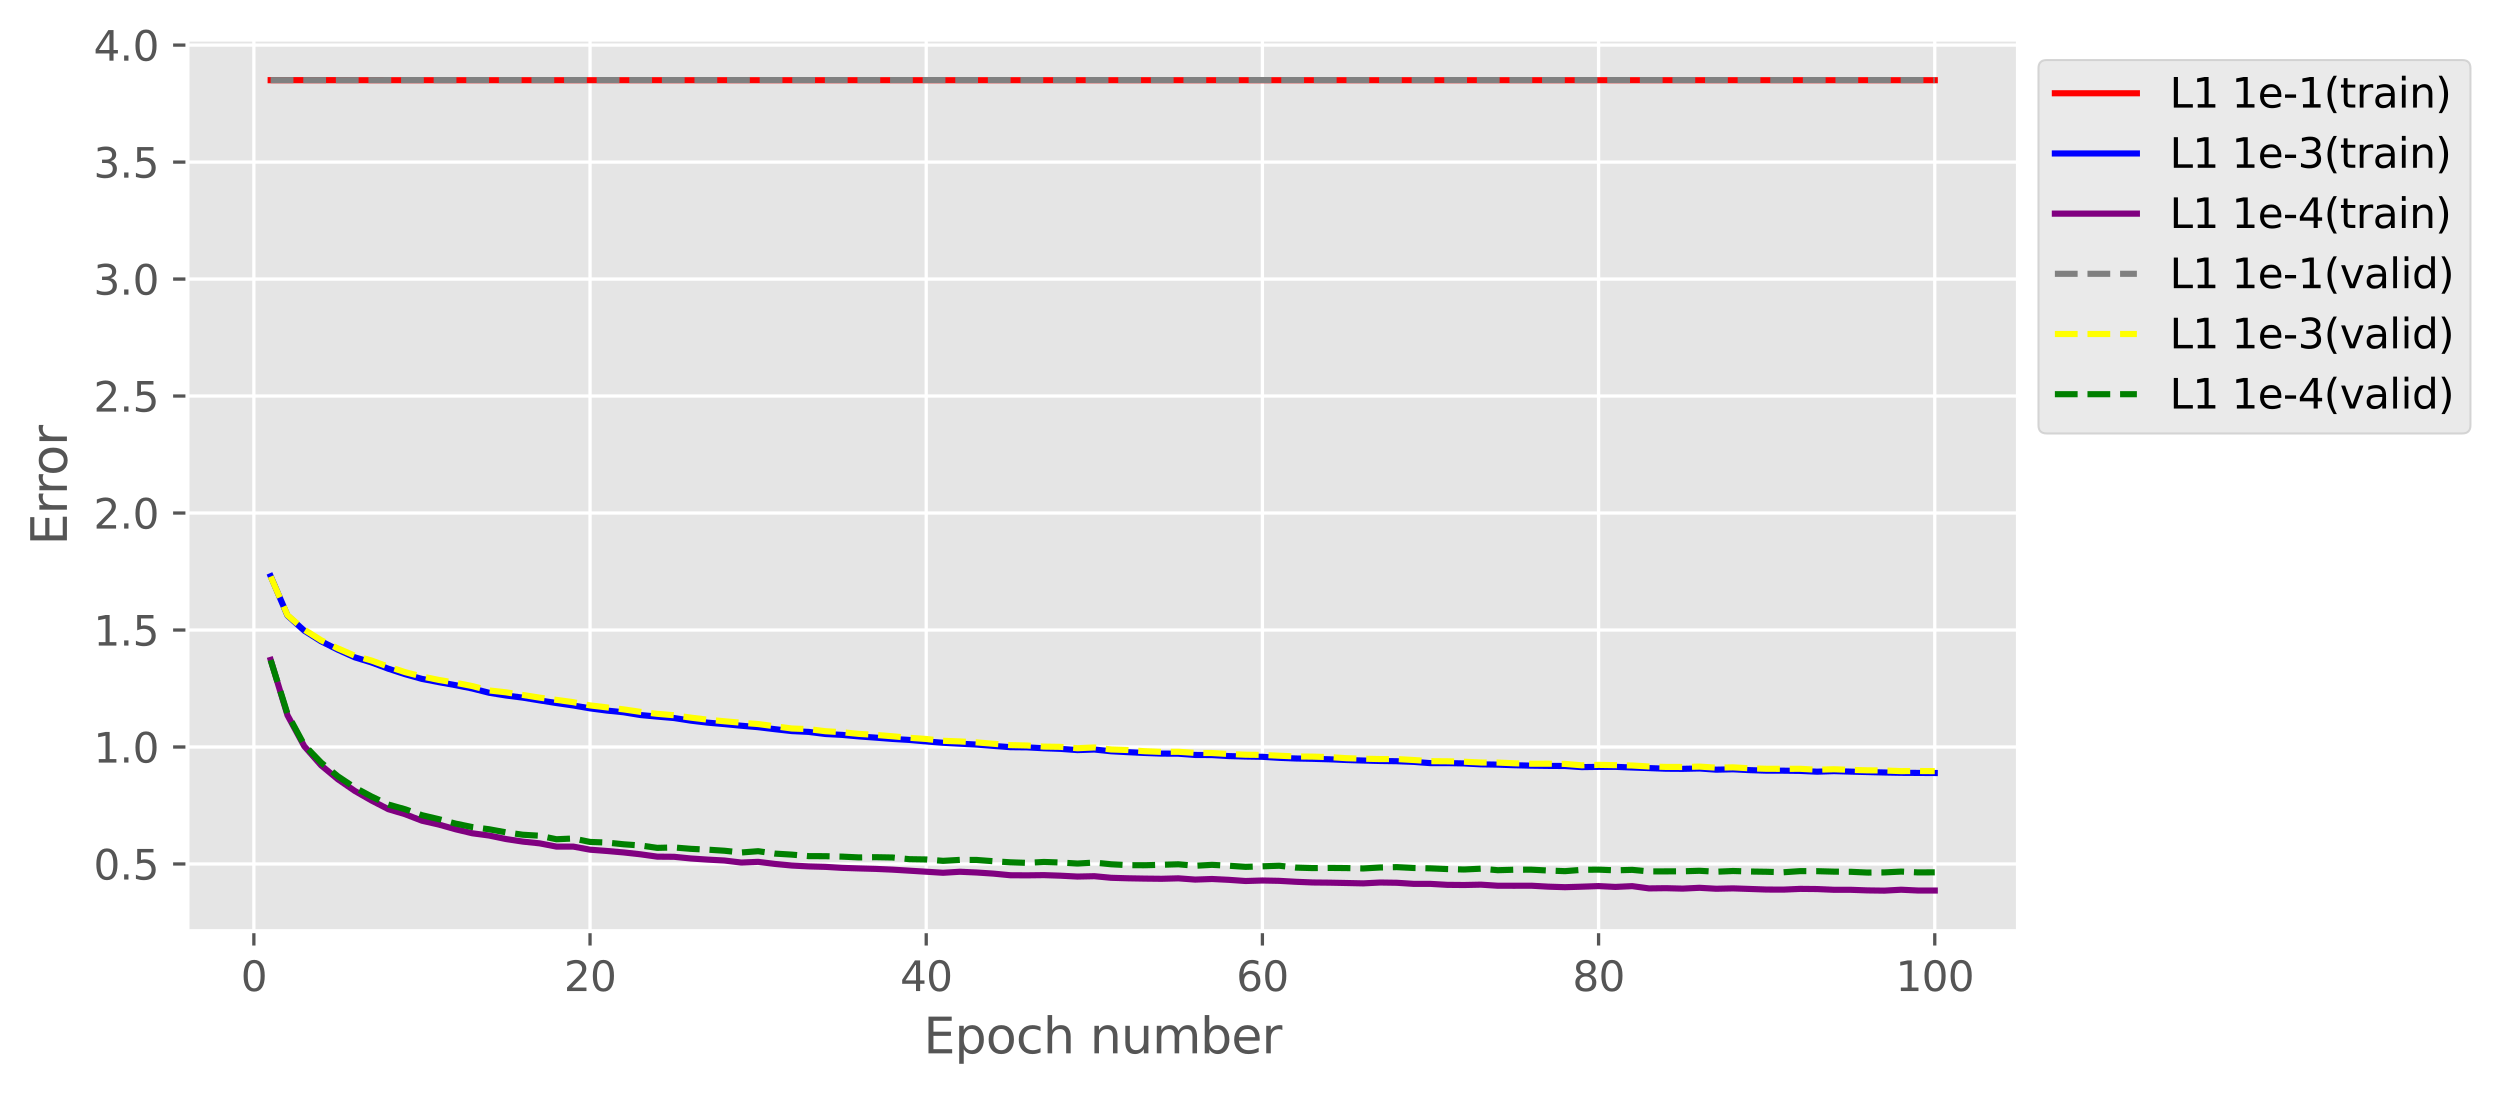 <?xml version="1.0" encoding="utf-8" standalone="no"?>
<!DOCTYPE svg PUBLIC "-//W3C//DTD SVG 1.1//EN"
  "http://www.w3.org/Graphics/SVG/1.1/DTD/svg11.dtd">
<svg height="266.575pt" version="1.1" viewBox="0 0 609.67 266.575" width="609.67pt" xmlns="http://www.w3.org/2000/svg" xmlns:xlink="http://www.w3.org/1999/xlink">
 <defs>
  <style type="text/css">*{stroke-linecap:butt;stroke-linejoin:round;}</style>
 </defs>
 <g id="figure_1">
  <g id="patch_1">
   <path d="M 0 266.575 
L 609.67 266.575 
L 609.67 0 
L 0 0 
z
" style="fill:#ffffff;"/>
  </g>
  <g id="axes_1">
   <g id="patch_2">
    <path d="M 45.717 227.083 
L 492.117 227.083 
L 492.117 9.643 
L 45.717 9.643 
z
" style="fill:#e5e5e5;"/>
   </g>
   <g id="matplotlib.axis_1">
    <g id="xtick_1">
     <g id="line2d_1">
      <path clip-path="url(#p65e68f3917)" d="M 61.909 227.083 
L 61.909 9.643 
" style="fill:none;stroke:#ffffff;stroke-linecap:square;stroke-width:0.8;"/>
     </g>
     <g id="line2d_2">
      <defs>
       <path d="M 0 0 
L 0 3.5 
" id="m1667f13b34" style="stroke:#555555;stroke-width:0.8;"/>
      </defs>
      <g>
       <use style="fill:#555555;stroke:#555555;stroke-width:0.8;" x="61.909" xlink:href="#m1667f13b34" y="227.083"/>
      </g>
     </g>
     <g id="text_1">
      <!-- 0 -->
      <g style="fill:#555555;" transform="translate(58.727 241.682)scale(0.1 -0.1)">
       <defs>
        <path d="M 2034 4250 
Q 1547 4250 1301 3770 
Q 1056 3291 1056 2328 
Q 1056 1369 1301 889 
Q 1547 409 2034 409 
Q 2525 409 2770 889 
Q 3016 1369 3016 2328 
Q 3016 3291 2770 3770 
Q 2525 4250 2034 4250 
z
M 2034 4750 
Q 2819 4750 3233 4129 
Q 3647 3509 3647 2328 
Q 3647 1150 3233 529 
Q 2819 -91 2034 -91 
Q 1250 -91 836 529 
Q 422 1150 422 2328 
Q 422 3509 836 4129 
Q 1250 4750 2034 4750 
z
" id="DejaVuSans-30" transform="scale(0.016)"/>
       </defs>
       <use xlink:href="#DejaVuSans-30"/>
      </g>
     </g>
    </g>
    <g id="xtick_2">
     <g id="line2d_3">
      <path clip-path="url(#p65e68f3917)" d="M 143.892 227.083 
L 143.892 9.643 
" style="fill:none;stroke:#ffffff;stroke-linecap:square;stroke-width:0.8;"/>
     </g>
     <g id="line2d_4">
      <g>
       <use style="fill:#555555;stroke:#555555;stroke-width:0.8;" x="143.892" xlink:href="#m1667f13b34" y="227.083"/>
      </g>
     </g>
     <g id="text_2">
      <!-- 20 -->
      <g style="fill:#555555;" transform="translate(137.53 241.682)scale(0.1 -0.1)">
       <defs>
        <path d="M 1228 531 
L 3431 531 
L 3431 0 
L 469 0 
L 469 531 
Q 828 903 1448 1529 
Q 2069 2156 2228 2338 
Q 2531 2678 2651 2914 
Q 2772 3150 2772 3378 
Q 2772 3750 2511 3984 
Q 2250 4219 1831 4219 
Q 1534 4219 1204 4116 
Q 875 4013 500 3803 
L 500 4441 
Q 881 4594 1212 4672 
Q 1544 4750 1819 4750 
Q 2544 4750 2975 4387 
Q 3406 4025 3406 3419 
Q 3406 3131 3298 2873 
Q 3191 2616 2906 2266 
Q 2828 2175 2409 1742 
Q 1991 1309 1228 531 
z
" id="DejaVuSans-32" transform="scale(0.016)"/>
       </defs>
       <use xlink:href="#DejaVuSans-32"/>
       <use x="63.623" xlink:href="#DejaVuSans-30"/>
      </g>
     </g>
    </g>
    <g id="xtick_3">
     <g id="line2d_5">
      <path clip-path="url(#p65e68f3917)" d="M 225.876 227.083 
L 225.876 9.643 
" style="fill:none;stroke:#ffffff;stroke-linecap:square;stroke-width:0.8;"/>
     </g>
     <g id="line2d_6">
      <g>
       <use style="fill:#555555;stroke:#555555;stroke-width:0.8;" x="225.876" xlink:href="#m1667f13b34" y="227.083"/>
      </g>
     </g>
     <g id="text_3">
      <!-- 40 -->
      <g style="fill:#555555;" transform="translate(219.513 241.682)scale(0.1 -0.1)">
       <defs>
        <path d="M 2419 4116 
L 825 1625 
L 2419 1625 
L 2419 4116 
z
M 2253 4666 
L 3047 4666 
L 3047 1625 
L 3713 1625 
L 3713 1100 
L 3047 1100 
L 3047 0 
L 2419 0 
L 2419 1100 
L 313 1100 
L 313 1709 
L 2253 4666 
z
" id="DejaVuSans-34" transform="scale(0.016)"/>
       </defs>
       <use xlink:href="#DejaVuSans-34"/>
       <use x="63.623" xlink:href="#DejaVuSans-30"/>
      </g>
     </g>
    </g>
    <g id="xtick_4">
     <g id="line2d_7">
      <path clip-path="url(#p65e68f3917)" d="M 307.859 227.083 
L 307.859 9.643 
" style="fill:none;stroke:#ffffff;stroke-linecap:square;stroke-width:0.8;"/>
     </g>
     <g id="line2d_8">
      <g>
       <use style="fill:#555555;stroke:#555555;stroke-width:0.8;" x="307.859" xlink:href="#m1667f13b34" y="227.083"/>
      </g>
     </g>
     <g id="text_4">
      <!-- 60 -->
      <g style="fill:#555555;" transform="translate(301.497 241.682)scale(0.1 -0.1)">
       <defs>
        <path d="M 2113 2584 
Q 1688 2584 1439 2293 
Q 1191 2003 1191 1497 
Q 1191 994 1439 701 
Q 1688 409 2113 409 
Q 2538 409 2786 701 
Q 3034 994 3034 1497 
Q 3034 2003 2786 2293 
Q 2538 2584 2113 2584 
z
M 3366 4563 
L 3366 3988 
Q 3128 4100 2886 4159 
Q 2644 4219 2406 4219 
Q 1781 4219 1451 3797 
Q 1122 3375 1075 2522 
Q 1259 2794 1537 2939 
Q 1816 3084 2150 3084 
Q 2853 3084 3261 2657 
Q 3669 2231 3669 1497 
Q 3669 778 3244 343 
Q 2819 -91 2113 -91 
Q 1303 -91 875 529 
Q 447 1150 447 2328 
Q 447 3434 972 4092 
Q 1497 4750 2381 4750 
Q 2619 4750 2861 4703 
Q 3103 4656 3366 4563 
z
" id="DejaVuSans-36" transform="scale(0.016)"/>
       </defs>
       <use xlink:href="#DejaVuSans-36"/>
       <use x="63.623" xlink:href="#DejaVuSans-30"/>
      </g>
     </g>
    </g>
    <g id="xtick_5">
     <g id="line2d_9">
      <path clip-path="url(#p65e68f3917)" d="M 389.842 227.083 
L 389.842 9.643 
" style="fill:none;stroke:#ffffff;stroke-linecap:square;stroke-width:0.8;"/>
     </g>
     <g id="line2d_10">
      <g>
       <use style="fill:#555555;stroke:#555555;stroke-width:0.8;" x="389.842" xlink:href="#m1667f13b34" y="227.083"/>
      </g>
     </g>
     <g id="text_5">
      <!-- 80 -->
      <g style="fill:#555555;" transform="translate(383.48 241.682)scale(0.1 -0.1)">
       <defs>
        <path d="M 2034 2216 
Q 1584 2216 1326 1975 
Q 1069 1734 1069 1313 
Q 1069 891 1326 650 
Q 1584 409 2034 409 
Q 2484 409 2743 651 
Q 3003 894 3003 1313 
Q 3003 1734 2745 1975 
Q 2488 2216 2034 2216 
z
M 1403 2484 
Q 997 2584 770 2862 
Q 544 3141 544 3541 
Q 544 4100 942 4425 
Q 1341 4750 2034 4750 
Q 2731 4750 3128 4425 
Q 3525 4100 3525 3541 
Q 3525 3141 3298 2862 
Q 3072 2584 2669 2484 
Q 3125 2378 3379 2068 
Q 3634 1759 3634 1313 
Q 3634 634 3220 271 
Q 2806 -91 2034 -91 
Q 1263 -91 848 271 
Q 434 634 434 1313 
Q 434 1759 690 2068 
Q 947 2378 1403 2484 
z
M 1172 3481 
Q 1172 3119 1398 2916 
Q 1625 2713 2034 2713 
Q 2441 2713 2670 2916 
Q 2900 3119 2900 3481 
Q 2900 3844 2670 4047 
Q 2441 4250 2034 4250 
Q 1625 4250 1398 4047 
Q 1172 3844 1172 3481 
z
" id="DejaVuSans-38" transform="scale(0.016)"/>
       </defs>
       <use xlink:href="#DejaVuSans-38"/>
       <use x="63.623" xlink:href="#DejaVuSans-30"/>
      </g>
     </g>
    </g>
    <g id="xtick_6">
     <g id="line2d_11">
      <path clip-path="url(#p65e68f3917)" d="M 471.826 227.083 
L 471.826 9.643 
" style="fill:none;stroke:#ffffff;stroke-linecap:square;stroke-width:0.8;"/>
     </g>
     <g id="line2d_12">
      <g>
       <use style="fill:#555555;stroke:#555555;stroke-width:0.8;" x="471.826" xlink:href="#m1667f13b34" y="227.083"/>
      </g>
     </g>
     <g id="text_6">
      <!-- 100 -->
      <g style="fill:#555555;" transform="translate(462.282 241.682)scale(0.1 -0.1)">
       <defs>
        <path d="M 794 531 
L 1825 531 
L 1825 4091 
L 703 3866 
L 703 4441 
L 1819 4666 
L 2450 4666 
L 2450 531 
L 3481 531 
L 3481 0 
L 794 0 
L 794 531 
z
" id="DejaVuSans-31" transform="scale(0.016)"/>
       </defs>
       <use xlink:href="#DejaVuSans-31"/>
       <use x="63.623" xlink:href="#DejaVuSans-30"/>
       <use x="127.246" xlink:href="#DejaVuSans-30"/>
      </g>
     </g>
    </g>
    <g id="text_7">
     <!-- Epoch number -->
     <g style="fill:#555555;" transform="translate(225.22 256.879)scale(0.12 -0.12)">
      <defs>
       <path d="M 628 4666 
L 3578 4666 
L 3578 4134 
L 1259 4134 
L 1259 2753 
L 3481 2753 
L 3481 2222 
L 1259 2222 
L 1259 531 
L 3634 531 
L 3634 0 
L 628 0 
L 628 4666 
z
" id="DejaVuSans-45" transform="scale(0.016)"/>
       <path d="M 1159 525 
L 1159 -1331 
L 581 -1331 
L 581 3500 
L 1159 3500 
L 1159 2969 
Q 1341 3281 1617 3432 
Q 1894 3584 2278 3584 
Q 2916 3584 3314 3078 
Q 3713 2572 3713 1747 
Q 3713 922 3314 415 
Q 2916 -91 2278 -91 
Q 1894 -91 1617 61 
Q 1341 213 1159 525 
z
M 3116 1747 
Q 3116 2381 2855 2742 
Q 2594 3103 2138 3103 
Q 1681 3103 1420 2742 
Q 1159 2381 1159 1747 
Q 1159 1113 1420 752 
Q 1681 391 2138 391 
Q 2594 391 2855 752 
Q 3116 1113 3116 1747 
z
" id="DejaVuSans-70" transform="scale(0.016)"/>
       <path d="M 1959 3097 
Q 1497 3097 1228 2736 
Q 959 2375 959 1747 
Q 959 1119 1226 758 
Q 1494 397 1959 397 
Q 2419 397 2687 759 
Q 2956 1122 2956 1747 
Q 2956 2369 2687 2733 
Q 2419 3097 1959 3097 
z
M 1959 3584 
Q 2709 3584 3137 3096 
Q 3566 2609 3566 1747 
Q 3566 888 3137 398 
Q 2709 -91 1959 -91 
Q 1206 -91 779 398 
Q 353 888 353 1747 
Q 353 2609 779 3096 
Q 1206 3584 1959 3584 
z
" id="DejaVuSans-6f" transform="scale(0.016)"/>
       <path d="M 3122 3366 
L 3122 2828 
Q 2878 2963 2633 3030 
Q 2388 3097 2138 3097 
Q 1578 3097 1268 2742 
Q 959 2388 959 1747 
Q 959 1106 1268 751 
Q 1578 397 2138 397 
Q 2388 397 2633 464 
Q 2878 531 3122 666 
L 3122 134 
Q 2881 22 2623 -34 
Q 2366 -91 2075 -91 
Q 1284 -91 818 406 
Q 353 903 353 1747 
Q 353 2603 823 3093 
Q 1294 3584 2113 3584 
Q 2378 3584 2631 3529 
Q 2884 3475 3122 3366 
z
" id="DejaVuSans-63" transform="scale(0.016)"/>
       <path d="M 3513 2113 
L 3513 0 
L 2938 0 
L 2938 2094 
Q 2938 2591 2744 2837 
Q 2550 3084 2163 3084 
Q 1697 3084 1428 2787 
Q 1159 2491 1159 1978 
L 1159 0 
L 581 0 
L 581 4863 
L 1159 4863 
L 1159 2956 
Q 1366 3272 1645 3428 
Q 1925 3584 2291 3584 
Q 2894 3584 3203 3211 
Q 3513 2838 3513 2113 
z
" id="DejaVuSans-68" transform="scale(0.016)"/>
       <path id="DejaVuSans-20" transform="scale(0.016)"/>
       <path d="M 3513 2113 
L 3513 0 
L 2938 0 
L 2938 2094 
Q 2938 2591 2744 2837 
Q 2550 3084 2163 3084 
Q 1697 3084 1428 2787 
Q 1159 2491 1159 1978 
L 1159 0 
L 581 0 
L 581 3500 
L 1159 3500 
L 1159 2956 
Q 1366 3272 1645 3428 
Q 1925 3584 2291 3584 
Q 2894 3584 3203 3211 
Q 3513 2838 3513 2113 
z
" id="DejaVuSans-6e" transform="scale(0.016)"/>
       <path d="M 544 1381 
L 544 3500 
L 1119 3500 
L 1119 1403 
Q 1119 906 1312 657 
Q 1506 409 1894 409 
Q 2359 409 2629 706 
Q 2900 1003 2900 1516 
L 2900 3500 
L 3475 3500 
L 3475 0 
L 2900 0 
L 2900 538 
Q 2691 219 2414 64 
Q 2138 -91 1772 -91 
Q 1169 -91 856 284 
Q 544 659 544 1381 
z
M 1991 3584 
L 1991 3584 
z
" id="DejaVuSans-75" transform="scale(0.016)"/>
       <path d="M 3328 2828 
Q 3544 3216 3844 3400 
Q 4144 3584 4550 3584 
Q 5097 3584 5394 3201 
Q 5691 2819 5691 2113 
L 5691 0 
L 5113 0 
L 5113 2094 
Q 5113 2597 4934 2840 
Q 4756 3084 4391 3084 
Q 3944 3084 3684 2787 
Q 3425 2491 3425 1978 
L 3425 0 
L 2847 0 
L 2847 2094 
Q 2847 2600 2669 2842 
Q 2491 3084 2119 3084 
Q 1678 3084 1418 2786 
Q 1159 2488 1159 1978 
L 1159 0 
L 581 0 
L 581 3500 
L 1159 3500 
L 1159 2956 
Q 1356 3278 1631 3431 
Q 1906 3584 2284 3584 
Q 2666 3584 2933 3390 
Q 3200 3197 3328 2828 
z
" id="DejaVuSans-6d" transform="scale(0.016)"/>
       <path d="M 3116 1747 
Q 3116 2381 2855 2742 
Q 2594 3103 2138 3103 
Q 1681 3103 1420 2742 
Q 1159 2381 1159 1747 
Q 1159 1113 1420 752 
Q 1681 391 2138 391 
Q 2594 391 2855 752 
Q 3116 1113 3116 1747 
z
M 1159 2969 
Q 1341 3281 1617 3432 
Q 1894 3584 2278 3584 
Q 2916 3584 3314 3078 
Q 3713 2572 3713 1747 
Q 3713 922 3314 415 
Q 2916 -91 2278 -91 
Q 1894 -91 1617 61 
Q 1341 213 1159 525 
L 1159 0 
L 581 0 
L 581 4863 
L 1159 4863 
L 1159 2969 
z
" id="DejaVuSans-62" transform="scale(0.016)"/>
       <path d="M 3597 1894 
L 3597 1613 
L 953 1613 
Q 991 1019 1311 708 
Q 1631 397 2203 397 
Q 2534 397 2845 478 
Q 3156 559 3463 722 
L 3463 178 
Q 3153 47 2828 -22 
Q 2503 -91 2169 -91 
Q 1331 -91 842 396 
Q 353 884 353 1716 
Q 353 2575 817 3079 
Q 1281 3584 2069 3584 
Q 2775 3584 3186 3129 
Q 3597 2675 3597 1894 
z
M 3022 2063 
Q 3016 2534 2758 2815 
Q 2500 3097 2075 3097 
Q 1594 3097 1305 2825 
Q 1016 2553 972 2059 
L 3022 2063 
z
" id="DejaVuSans-65" transform="scale(0.016)"/>
       <path d="M 2631 2963 
Q 2534 3019 2420 3045 
Q 2306 3072 2169 3072 
Q 1681 3072 1420 2755 
Q 1159 2438 1159 1844 
L 1159 0 
L 581 0 
L 581 3500 
L 1159 3500 
L 1159 2956 
Q 1341 3275 1631 3429 
Q 1922 3584 2338 3584 
Q 2397 3584 2469 3576 
Q 2541 3569 2628 3553 
L 2631 2963 
z
" id="DejaVuSans-72" transform="scale(0.016)"/>
      </defs>
      <use xlink:href="#DejaVuSans-45"/>
      <use x="63.184" xlink:href="#DejaVuSans-70"/>
      <use x="126.66" xlink:href="#DejaVuSans-6f"/>
      <use x="187.842" xlink:href="#DejaVuSans-63"/>
      <use x="242.822" xlink:href="#DejaVuSans-68"/>
      <use x="306.201" xlink:href="#DejaVuSans-20"/>
      <use x="337.988" xlink:href="#DejaVuSans-6e"/>
      <use x="401.367" xlink:href="#DejaVuSans-75"/>
      <use x="464.746" xlink:href="#DejaVuSans-6d"/>
      <use x="562.158" xlink:href="#DejaVuSans-62"/>
      <use x="625.635" xlink:href="#DejaVuSans-65"/>
      <use x="687.158" xlink:href="#DejaVuSans-72"/>
     </g>
    </g>
   </g>
   <g id="matplotlib.axis_2">
    <g id="ytick_1">
     <g id="line2d_13">
      <path clip-path="url(#p65e68f3917)" d="M 45.717 210.696 
L 492.117 210.696 
" style="fill:none;stroke:#ffffff;stroke-linecap:square;stroke-width:0.8;"/>
     </g>
     <g id="line2d_14">
      <defs>
       <path d="M 0 0 
L -3.5 0 
" id="mea8abe7a1d" style="stroke:#555555;stroke-width:0.8;"/>
      </defs>
      <g>
       <use style="fill:#555555;stroke:#555555;stroke-width:0.8;" x="45.717" xlink:href="#mea8abe7a1d" y="210.696"/>
      </g>
     </g>
     <g id="text_8">
      <!-- 0.5 -->
      <g style="fill:#555555;" transform="translate(22.814 214.495)scale(0.1 -0.1)">
       <defs>
        <path d="M 684 794 
L 1344 794 
L 1344 0 
L 684 0 
L 684 794 
z
" id="DejaVuSans-2e" transform="scale(0.016)"/>
        <path d="M 691 4666 
L 3169 4666 
L 3169 4134 
L 1269 4134 
L 1269 2991 
Q 1406 3038 1543 3061 
Q 1681 3084 1819 3084 
Q 2600 3084 3056 2656 
Q 3513 2228 3513 1497 
Q 3513 744 3044 326 
Q 2575 -91 1722 -91 
Q 1428 -91 1123 -41 
Q 819 9 494 109 
L 494 744 
Q 775 591 1075 516 
Q 1375 441 1709 441 
Q 2250 441 2565 725 
Q 2881 1009 2881 1497 
Q 2881 1984 2565 2268 
Q 2250 2553 1709 2553 
Q 1456 2553 1204 2497 
Q 953 2441 691 2322 
L 691 4666 
z
" id="DejaVuSans-35" transform="scale(0.016)"/>
       </defs>
       <use xlink:href="#DejaVuSans-30"/>
       <use x="63.623" xlink:href="#DejaVuSans-2e"/>
       <use x="95.41" xlink:href="#DejaVuSans-35"/>
      </g>
     </g>
    </g>
    <g id="ytick_2">
     <g id="line2d_15">
      <path clip-path="url(#p65e68f3917)" d="M 45.717 182.168 
L 492.117 182.168 
" style="fill:none;stroke:#ffffff;stroke-linecap:square;stroke-width:0.8;"/>
     </g>
     <g id="line2d_16">
      <g>
       <use style="fill:#555555;stroke:#555555;stroke-width:0.8;" x="45.717" xlink:href="#mea8abe7a1d" y="182.168"/>
      </g>
     </g>
     <g id="text_9">
      <!-- 1.0 -->
      <g style="fill:#555555;" transform="translate(22.814 185.967)scale(0.1 -0.1)">
       <use xlink:href="#DejaVuSans-31"/>
       <use x="63.623" xlink:href="#DejaVuSans-2e"/>
       <use x="95.41" xlink:href="#DejaVuSans-30"/>
      </g>
     </g>
    </g>
    <g id="ytick_3">
     <g id="line2d_17">
      <path clip-path="url(#p65e68f3917)" d="M 45.717 153.639 
L 492.117 153.639 
" style="fill:none;stroke:#ffffff;stroke-linecap:square;stroke-width:0.8;"/>
     </g>
     <g id="line2d_18">
      <g>
       <use style="fill:#555555;stroke:#555555;stroke-width:0.8;" x="45.717" xlink:href="#mea8abe7a1d" y="153.639"/>
      </g>
     </g>
     <g id="text_10">
      <!-- 1.5 -->
      <g style="fill:#555555;" transform="translate(22.814 157.439)scale(0.1 -0.1)">
       <use xlink:href="#DejaVuSans-31"/>
       <use x="63.623" xlink:href="#DejaVuSans-2e"/>
       <use x="95.41" xlink:href="#DejaVuSans-35"/>
      </g>
     </g>
    </g>
    <g id="ytick_4">
     <g id="line2d_19">
      <path clip-path="url(#p65e68f3917)" d="M 45.717 125.111 
L 492.117 125.111 
" style="fill:none;stroke:#ffffff;stroke-linecap:square;stroke-width:0.8;"/>
     </g>
     <g id="line2d_20">
      <g>
       <use style="fill:#555555;stroke:#555555;stroke-width:0.8;" x="45.717" xlink:href="#mea8abe7a1d" y="125.111"/>
      </g>
     </g>
     <g id="text_11">
      <!-- 2.0 -->
      <g style="fill:#555555;" transform="translate(22.814 128.911)scale(0.1 -0.1)">
       <use xlink:href="#DejaVuSans-32"/>
       <use x="63.623" xlink:href="#DejaVuSans-2e"/>
       <use x="95.41" xlink:href="#DejaVuSans-30"/>
      </g>
     </g>
    </g>
    <g id="ytick_5">
     <g id="line2d_21">
      <path clip-path="url(#p65e68f3917)" d="M 45.717 96.583 
L 492.117 96.583 
" style="fill:none;stroke:#ffffff;stroke-linecap:square;stroke-width:0.8;"/>
     </g>
     <g id="line2d_22">
      <g>
       <use style="fill:#555555;stroke:#555555;stroke-width:0.8;" x="45.717" xlink:href="#mea8abe7a1d" y="96.583"/>
      </g>
     </g>
     <g id="text_12">
      <!-- 2.5 -->
      <g style="fill:#555555;" transform="translate(22.814 100.383)scale(0.1 -0.1)">
       <use xlink:href="#DejaVuSans-32"/>
       <use x="63.623" xlink:href="#DejaVuSans-2e"/>
       <use x="95.41" xlink:href="#DejaVuSans-35"/>
      </g>
     </g>
    </g>
    <g id="ytick_6">
     <g id="line2d_23">
      <path clip-path="url(#p65e68f3917)" d="M 45.717 68.055 
L 492.117 68.055 
" style="fill:none;stroke:#ffffff;stroke-linecap:square;stroke-width:0.8;"/>
     </g>
     <g id="line2d_24">
      <g>
       <use style="fill:#555555;stroke:#555555;stroke-width:0.8;" x="45.717" xlink:href="#mea8abe7a1d" y="68.055"/>
      </g>
     </g>
     <g id="text_13">
      <!-- 3.0 -->
      <g style="fill:#555555;" transform="translate(22.814 71.855)scale(0.1 -0.1)">
       <defs>
        <path d="M 2597 2516 
Q 3050 2419 3304 2112 
Q 3559 1806 3559 1356 
Q 3559 666 3084 287 
Q 2609 -91 1734 -91 
Q 1441 -91 1130 -33 
Q 819 25 488 141 
L 488 750 
Q 750 597 1062 519 
Q 1375 441 1716 441 
Q 2309 441 2620 675 
Q 2931 909 2931 1356 
Q 2931 1769 2642 2001 
Q 2353 2234 1838 2234 
L 1294 2234 
L 1294 2753 
L 1863 2753 
Q 2328 2753 2575 2939 
Q 2822 3125 2822 3475 
Q 2822 3834 2567 4026 
Q 2313 4219 1838 4219 
Q 1578 4219 1281 4162 
Q 984 4106 628 3988 
L 628 4550 
Q 988 4650 1302 4700 
Q 1616 4750 1894 4750 
Q 2613 4750 3031 4423 
Q 3450 4097 3450 3541 
Q 3450 3153 3228 2886 
Q 3006 2619 2597 2516 
z
" id="DejaVuSans-33" transform="scale(0.016)"/>
       </defs>
       <use xlink:href="#DejaVuSans-33"/>
       <use x="63.623" xlink:href="#DejaVuSans-2e"/>
       <use x="95.41" xlink:href="#DejaVuSans-30"/>
      </g>
     </g>
    </g>
    <g id="ytick_7">
     <g id="line2d_25">
      <path clip-path="url(#p65e68f3917)" d="M 45.717 39.527 
L 492.117 39.527 
" style="fill:none;stroke:#ffffff;stroke-linecap:square;stroke-width:0.8;"/>
     </g>
     <g id="line2d_26">
      <g>
       <use style="fill:#555555;stroke:#555555;stroke-width:0.8;" x="45.717" xlink:href="#mea8abe7a1d" y="39.527"/>
      </g>
     </g>
     <g id="text_14">
      <!-- 3.5 -->
      <g style="fill:#555555;" transform="translate(22.814 43.326)scale(0.1 -0.1)">
       <use xlink:href="#DejaVuSans-33"/>
       <use x="63.623" xlink:href="#DejaVuSans-2e"/>
       <use x="95.41" xlink:href="#DejaVuSans-35"/>
      </g>
     </g>
    </g>
    <g id="ytick_8">
     <g id="line2d_27">
      <path clip-path="url(#p65e68f3917)" d="M 45.717 10.999 
L 492.117 10.999 
" style="fill:none;stroke:#ffffff;stroke-linecap:square;stroke-width:0.8;"/>
     </g>
     <g id="line2d_28">
      <g>
       <use style="fill:#555555;stroke:#555555;stroke-width:0.8;" x="45.717" xlink:href="#mea8abe7a1d" y="10.999"/>
      </g>
     </g>
     <g id="text_15">
      <!-- 4.0 -->
      <g style="fill:#555555;" transform="translate(22.814 14.798)scale(0.1 -0.1)">
       <use xlink:href="#DejaVuSans-34"/>
       <use x="63.623" xlink:href="#DejaVuSans-2e"/>
       <use x="95.41" xlink:href="#DejaVuSans-30"/>
      </g>
     </g>
    </g>
    <g id="text_16">
     <!-- Error -->
     <g style="fill:#555555;" transform="translate(16.318 132.985)rotate(-90)scale(0.12 -0.12)">
      <use xlink:href="#DejaVuSans-45"/>
      <use x="63.184" xlink:href="#DejaVuSans-72"/>
      <use x="102.547" xlink:href="#DejaVuSans-72"/>
      <use x="141.41" xlink:href="#DejaVuSans-6f"/>
      <use x="202.592" xlink:href="#DejaVuSans-72"/>
     </g>
    </g>
   </g>
   <g id="line2d_29">
    <path clip-path="url(#p65e68f3917)" d="M 66.008 19.549 
L 70.107 19.55 
L 74.206 19.551 
L 78.305 19.551 
L 82.404 19.551 
L 86.504 19.552 
L 90.603 19.552 
L 94.702 19.552 
L 98.801 19.552 
L 102.9 19.552 
L 107 19.552 
L 111.099 19.552 
L 115.198 19.552 
L 119.297 19.552 
L 123.396 19.552 
L 127.495 19.552 
L 131.595 19.552 
L 135.694 19.552 
L 139.793 19.552 
L 143.892 19.552 
L 147.991 19.552 
L 152.09 19.552 
L 156.19 19.552 
L 160.289 19.552 
L 164.388 19.552 
L 168.487 19.552 
L 172.586 19.552 
L 176.685 19.552 
L 180.785 19.552 
L 184.884 19.552 
L 188.983 19.552 
L 193.082 19.552 
L 197.181 19.552 
L 201.281 19.552 
L 205.38 19.552 
L 209.479 19.552 
L 213.578 19.552 
L 217.677 19.552 
L 221.776 19.552 
L 225.876 19.552 
L 229.975 19.552 
L 234.074 19.552 
L 238.173 19.552 
L 242.272 19.552 
L 246.371 19.552 
L 250.471 19.552 
L 254.57 19.552 
L 258.669 19.552 
L 262.768 19.552 
L 266.867 19.552 
L 270.966 19.552 
L 275.066 19.552 
L 279.165 19.552 
L 283.264 19.552 
L 287.363 19.552 
L 291.462 19.552 
L 295.562 19.552 
L 299.661 19.552 
L 303.76 19.552 
L 307.859 19.552 
L 311.958 19.552 
L 316.057 19.552 
L 320.157 19.552 
L 324.256 19.552 
L 328.355 19.552 
L 332.454 19.552 
L 336.553 19.552 
L 340.652 19.552 
L 344.752 19.552 
L 348.851 19.552 
L 352.95 19.552 
L 357.049 19.552 
L 361.148 19.552 
L 365.247 19.552 
L 369.347 19.552 
L 373.446 19.552 
L 377.545 19.552 
L 381.644 19.552 
L 385.743 19.552 
L 389.842 19.552 
L 393.942 19.552 
L 398.041 19.552 
L 402.14 19.552 
L 406.239 19.552 
L 410.338 19.552 
L 414.438 19.552 
L 418.537 19.552 
L 422.636 19.552 
L 426.735 19.552 
L 430.834 19.552 
L 434.933 19.552 
L 439.033 19.552 
L 443.132 19.552 
L 447.231 19.552 
L 451.33 19.552 
L 455.429 19.552 
L 459.528 19.552 
L 463.628 19.552 
L 467.727 19.552 
L 471.826 19.552 
" style="fill:none;stroke:#ff0000;stroke-linecap:square;stroke-width:1.5;"/>
   </g>
   <g id="line2d_30">
    <path clip-path="url(#p65e68f3917)" d="M 66.008 140.52 
L 70.107 150.114 
L 74.206 153.806 
L 78.305 156.389 
L 82.404 158.448 
L 86.504 160.297 
L 90.603 161.554 
L 94.702 163.085 
L 98.801 164.417 
L 102.9 165.565 
L 107 166.352 
L 111.099 167.093 
L 115.198 167.912 
L 119.297 168.948 
L 123.396 169.608 
L 127.495 170.132 
L 131.595 170.802 
L 135.694 171.451 
L 139.793 172.041 
L 143.892 172.746 
L 147.991 173.287 
L 152.09 173.699 
L 156.19 174.376 
L 160.289 174.758 
L 164.388 175.108 
L 168.487 175.745 
L 172.586 176.232 
L 176.685 176.583 
L 180.785 176.983 
L 184.884 177.337 
L 188.983 177.827 
L 193.082 178.287 
L 197.181 178.486 
L 201.281 178.996 
L 205.38 179.218 
L 209.479 179.59 
L 213.578 179.887 
L 217.677 180.204 
L 221.776 180.446 
L 225.876 180.814 
L 229.975 181.138 
L 234.074 181.361 
L 238.173 181.579 
L 242.272 181.901 
L 246.371 182.213 
L 250.471 182.258 
L 254.57 182.479 
L 258.669 182.625 
L 262.768 182.928 
L 266.867 182.784 
L 270.966 183.212 
L 275.066 183.43 
L 279.165 183.625 
L 283.264 183.78 
L 287.363 183.798 
L 291.462 184.112 
L 295.562 184.135 
L 299.661 184.386 
L 303.76 184.495 
L 307.859 184.564 
L 311.958 184.811 
L 316.057 184.972 
L 320.157 185.054 
L 324.256 185.17 
L 328.355 185.343 
L 332.454 185.471 
L 336.553 185.578 
L 340.652 185.638 
L 344.752 185.797 
L 348.851 186.107 
L 352.95 186.095 
L 357.049 186.177 
L 361.148 186.397 
L 365.247 186.47 
L 369.347 186.615 
L 373.446 186.72 
L 377.545 186.777 
L 381.644 186.804 
L 385.743 187.075 
L 389.842 187.019 
L 393.942 187.01 
L 398.041 187.171 
L 402.14 187.312 
L 406.239 187.469 
L 410.338 187.498 
L 414.438 187.407 
L 418.537 187.699 
L 422.636 187.608 
L 426.735 187.815 
L 430.834 187.941 
L 434.933 187.947 
L 439.033 187.998 
L 443.132 188.193 
L 447.231 188.05 
L 451.33 188.176 
L 455.429 188.281 
L 459.528 188.385 
L 463.628 188.465 
L 467.727 188.49 
L 471.826 188.516 
" style="fill:none;stroke:#0000ff;stroke-linecap:square;stroke-width:1.5;"/>
   </g>
   <g id="line2d_31">
    <path clip-path="url(#p65e68f3917)" d="M 66.008 160.927 
L 70.107 174.426 
L 74.206 181.987 
L 78.305 186.641 
L 82.404 190.046 
L 86.504 192.872 
L 90.603 195.221 
L 94.702 197.336 
L 98.801 198.565 
L 102.9 200.146 
L 107 201.081 
L 111.099 202.235 
L 115.198 203.213 
L 119.297 203.762 
L 123.396 204.619 
L 127.495 205.238 
L 131.595 205.666 
L 135.694 206.456 
L 139.793 206.456 
L 143.892 207.213 
L 147.991 207.526 
L 152.09 207.883 
L 156.19 208.335 
L 160.289 208.909 
L 164.388 208.945 
L 168.487 209.359 
L 172.586 209.631 
L 176.685 209.851 
L 180.785 210.35 
L 184.884 210.176 
L 188.983 210.685 
L 193.082 211.075 
L 197.181 211.29 
L 201.281 211.401 
L 205.38 211.645 
L 209.479 211.78 
L 213.578 211.895 
L 217.677 212.079 
L 221.776 212.331 
L 225.876 212.584 
L 229.975 212.842 
L 234.074 212.592 
L 238.173 212.775 
L 242.272 213.047 
L 246.371 213.442 
L 250.471 213.467 
L 254.57 213.415 
L 258.669 213.553 
L 262.768 213.767 
L 266.867 213.676 
L 270.966 214.064 
L 275.066 214.188 
L 279.165 214.263 
L 283.264 214.31 
L 287.363 214.198 
L 291.462 214.504 
L 295.562 214.359 
L 299.661 214.563 
L 303.76 214.851 
L 307.859 214.725 
L 311.958 214.81 
L 316.057 215.039 
L 320.157 215.209 
L 324.256 215.253 
L 328.355 215.336 
L 332.454 215.428 
L 336.553 215.216 
L 340.652 215.281 
L 344.752 215.546 
L 348.851 215.549 
L 352.95 215.786 
L 357.049 215.825 
L 361.148 215.737 
L 365.247 216.003 
L 369.347 216.009 
L 373.446 215.996 
L 377.545 216.226 
L 381.644 216.358 
L 385.743 216.233 
L 389.842 216.089 
L 393.942 216.292 
L 398.041 216.1 
L 402.14 216.654 
L 406.239 216.598 
L 410.338 216.706 
L 414.438 216.505 
L 418.537 216.74 
L 422.636 216.647 
L 426.735 216.788 
L 430.834 216.932 
L 434.933 216.95 
L 439.033 216.769 
L 443.132 216.812 
L 447.231 216.993 
L 451.33 216.994 
L 455.429 217.141 
L 459.528 217.199 
L 463.628 216.973 
L 467.727 217.169 
L 471.826 217.17 
" style="fill:none;stroke:#800080;stroke-linecap:square;stroke-width:1.5;"/>
   </g>
   <g id="line2d_32">
    <path clip-path="url(#p65e68f3917)" d="M 66.008 19.547 
L 70.107 19.545 
L 74.206 19.543 
L 78.305 19.541 
L 82.404 19.539 
L 86.504 19.538 
L 90.603 19.537 
L 94.702 19.535 
L 98.801 19.534 
L 102.9 19.533 
L 107 19.532 
L 111.099 19.532 
L 115.198 19.531 
L 119.297 19.53 
L 123.396 19.53 
L 127.495 19.53 
L 131.595 19.529 
L 135.694 19.529 
L 139.793 19.529 
L 143.892 19.529 
L 147.991 19.529 
L 152.09 19.528 
L 156.19 19.528 
L 160.289 19.528 
L 164.388 19.528 
L 168.487 19.528 
L 172.586 19.528 
L 176.685 19.528 
L 180.785 19.528 
L 184.884 19.528 
L 188.983 19.528 
L 193.082 19.528 
L 197.181 19.528 
L 201.281 19.527 
L 205.38 19.527 
L 209.479 19.527 
L 213.578 19.527 
L 217.677 19.527 
L 221.776 19.527 
L 225.876 19.527 
L 229.975 19.527 
L 234.074 19.527 
L 238.173 19.527 
L 242.272 19.527 
L 246.371 19.527 
L 250.471 19.527 
L 254.57 19.527 
L 258.669 19.527 
L 262.768 19.527 
L 266.867 19.527 
L 270.966 19.527 
L 275.066 19.527 
L 279.165 19.527 
L 283.264 19.527 
L 287.363 19.527 
L 291.462 19.527 
L 295.562 19.527 
L 299.661 19.527 
L 303.76 19.527 
L 307.859 19.527 
L 311.958 19.527 
L 316.057 19.527 
L 320.157 19.527 
L 324.256 19.527 
L 328.355 19.527 
L 332.454 19.527 
L 336.553 19.527 
L 340.652 19.527 
L 344.752 19.527 
L 348.851 19.527 
L 352.95 19.527 
L 357.049 19.527 
L 361.148 19.527 
L 365.247 19.527 
L 369.347 19.527 
L 373.446 19.527 
L 377.545 19.527 
L 381.644 19.527 
L 385.743 19.527 
L 389.842 19.527 
L 393.942 19.527 
L 398.041 19.527 
L 402.14 19.527 
L 406.239 19.527 
L 410.338 19.527 
L 414.438 19.527 
L 418.537 19.527 
L 422.636 19.527 
L 426.735 19.527 
L 430.834 19.527 
L 434.933 19.527 
L 439.033 19.527 
L 443.132 19.527 
L 447.231 19.527 
L 451.33 19.527 
L 455.429 19.527 
L 459.528 19.527 
L 463.628 19.527 
L 467.727 19.527 
L 471.826 19.527 
" style="fill:none;stroke:#808080;stroke-dasharray:5.55,2.4;stroke-dashoffset:0;stroke-width:1.5;"/>
   </g>
   <g id="line2d_33">
    <path clip-path="url(#p65e68f3917)" d="M 66.008 140.603 
L 70.107 150.011 
L 74.206 153.56 
L 78.305 156.128 
L 82.404 158.126 
L 86.504 159.895 
L 90.603 161.083 
L 94.702 162.574 
L 98.801 163.916 
L 102.9 164.971 
L 107 165.808 
L 111.099 166.504 
L 115.198 167.312 
L 119.297 168.375 
L 123.396 168.837 
L 127.495 169.475 
L 131.595 170.13 
L 135.694 170.675 
L 139.793 171.238 
L 143.892 172.024 
L 147.991 172.51 
L 152.09 172.995 
L 156.19 173.599 
L 160.289 174.078 
L 164.388 174.422 
L 168.487 175.011 
L 172.586 175.507 
L 176.685 175.895 
L 180.785 176.251 
L 184.884 176.571 
L 188.983 177.11 
L 193.082 177.655 
L 197.181 177.809 
L 201.281 178.317 
L 205.38 178.568 
L 209.479 178.973 
L 213.578 179.219 
L 217.677 179.554 
L 221.776 179.918 
L 225.876 180.212 
L 229.975 180.656 
L 234.074 180.809 
L 238.173 181.047 
L 242.272 181.382 
L 246.371 181.711 
L 250.471 181.8 
L 254.57 182.072 
L 258.669 182.134 
L 262.768 182.466 
L 266.867 182.274 
L 270.966 182.774 
L 275.066 182.91 
L 279.165 183.199 
L 283.264 183.362 
L 287.363 183.334 
L 291.462 183.613 
L 295.562 183.639 
L 299.661 183.878 
L 303.76 184.052 
L 307.859 184.098 
L 311.958 184.295 
L 316.057 184.468 
L 320.157 184.515 
L 324.256 184.635 
L 328.355 184.898 
L 332.454 185.02 
L 336.553 185.113 
L 340.652 185.106 
L 344.752 185.345 
L 348.851 185.619 
L 352.95 185.656 
L 357.049 185.758 
L 361.148 185.95 
L 365.247 185.967 
L 369.347 186.137 
L 373.446 186.25 
L 377.545 186.242 
L 381.644 186.292 
L 385.743 186.636 
L 389.842 186.527 
L 393.942 186.594 
L 398.041 186.68 
L 402.14 186.917 
L 406.239 187.027 
L 410.338 187.039 
L 414.438 186.946 
L 418.537 187.211 
L 422.636 187.13 
L 426.735 187.366 
L 430.834 187.486 
L 434.933 187.496 
L 439.033 187.49 
L 443.132 187.713 
L 447.231 187.593 
L 451.33 187.746 
L 455.429 187.86 
L 459.528 187.897 
L 463.628 188.052 
L 467.727 188.021 
L 471.826 188.056 
" style="fill:none;stroke:#ffff00;stroke-dasharray:5.55,2.4;stroke-dashoffset:0;stroke-width:1.5;"/>
   </g>
   <g id="line2d_34">
    <path clip-path="url(#p65e68f3917)" d="M 66.008 160.985 
L 70.107 174.091 
L 74.206 181.701 
L 78.305 185.963 
L 82.404 189.319 
L 86.504 192.058 
L 90.603 194.246 
L 94.702 196.2 
L 98.801 197.353 
L 102.9 198.798 
L 107 199.766 
L 111.099 200.854 
L 115.198 201.694 
L 119.297 202.231 
L 123.396 202.983 
L 127.495 203.565 
L 131.595 203.807 
L 135.694 204.668 
L 139.793 204.484 
L 143.892 205.322 
L 147.991 205.47 
L 152.09 205.895 
L 156.19 206.184 
L 160.289 206.768 
L 164.388 206.668 
L 168.487 207.004 
L 172.586 207.204 
L 176.685 207.469 
L 180.785 207.896 
L 184.884 207.579 
L 188.983 208.167 
L 193.082 208.412 
L 197.181 208.778 
L 201.281 208.798 
L 205.38 208.903 
L 209.479 209.098 
L 213.578 209.041 
L 217.677 209.118 
L 221.776 209.526 
L 225.876 209.596 
L 229.975 209.935 
L 234.074 209.697 
L 238.173 209.713 
L 242.272 210.026 
L 246.371 210.288 
L 250.471 210.429 
L 254.57 210.204 
L 258.669 210.342 
L 262.768 210.594 
L 266.867 210.351 
L 270.966 210.769 
L 275.066 210.981 
L 279.165 211.005 
L 283.264 210.891 
L 287.363 210.768 
L 291.462 211.135 
L 295.562 210.906 
L 299.661 211.12 
L 303.76 211.4 
L 307.859 211.268 
L 311.958 211.121 
L 316.057 211.581 
L 320.157 211.7 
L 324.256 211.657 
L 328.355 211.696 
L 332.454 211.792 
L 336.553 211.553 
L 340.652 211.466 
L 344.752 211.677 
L 348.851 211.763 
L 352.95 211.94 
L 357.049 212.045 
L 361.148 211.844 
L 365.247 212.217 
L 369.347 212.095 
L 373.446 212.087 
L 377.545 212.293 
L 381.644 212.449 
L 385.743 212.123 
L 389.842 212.076 
L 393.942 212.251 
L 398.041 212.13 
L 402.14 212.515 
L 406.239 212.499 
L 410.338 212.486 
L 414.438 212.356 
L 418.537 212.587 
L 422.636 212.409 
L 426.735 212.532 
L 430.834 212.597 
L 434.933 212.719 
L 439.033 212.438 
L 443.132 212.452 
L 447.231 212.568 
L 451.33 212.602 
L 455.429 212.793 
L 459.528 212.755 
L 463.628 212.55 
L 467.727 212.754 
L 471.826 212.735 
" style="fill:none;stroke:#008000;stroke-dasharray:5.55,2.4;stroke-dashoffset:0;stroke-width:1.5;"/>
   </g>
   <g id="patch_3">
    <path d="M 45.717 227.083 
L 45.717 9.643 
" style="fill:none;stroke:#ffffff;stroke-linecap:square;stroke-linejoin:miter;"/>
   </g>
   <g id="patch_4">
    <path d="M 492.117 227.083 
L 492.117 9.643 
" style="fill:none;stroke:#ffffff;stroke-linecap:square;stroke-linejoin:miter;"/>
   </g>
   <g id="patch_5">
    <path d="M 45.717 227.083 
L 492.117 227.083 
" style="fill:none;stroke:#ffffff;stroke-linecap:square;stroke-linejoin:miter;"/>
   </g>
   <g id="patch_6">
    <path d="M 45.717 9.643 
L 492.117 9.643 
" style="fill:none;stroke:#ffffff;stroke-linecap:square;stroke-linejoin:miter;"/>
   </g>
   <g id="legend_1">
    <g id="patch_7">
     <path d="M 499.117 105.712 
L 600.47 105.712 
Q 602.47 105.712 602.47 103.712 
L 602.47 16.643 
Q 602.47 14.643 600.47 14.643 
L 499.117 14.643 
Q 497.117 14.643 497.117 16.643 
L 497.117 103.712 
Q 497.117 105.712 499.117 105.712 
z
" style="fill:#e5e5e5;opacity:0.8;stroke:#cccccc;stroke-linejoin:miter;stroke-width:0.5;"/>
    </g>
    <g id="line2d_35">
     <path d="M 501.117 22.742 
L 521.117 22.742 
" style="fill:none;stroke:#ff0000;stroke-linecap:square;stroke-width:1.5;"/>
    </g>
    <g id="line2d_36"/>
    <g id="text_17">
     <!-- L1 1e-1(train) -->
     <g transform="translate(529.117 26.242)scale(0.1 -0.1)">
      <defs>
       <path d="M 628 4666 
L 1259 4666 
L 1259 531 
L 3531 531 
L 3531 0 
L 628 0 
L 628 4666 
z
" id="DejaVuSans-4c" transform="scale(0.016)"/>
       <path d="M 313 2009 
L 1997 2009 
L 1997 1497 
L 313 1497 
L 313 2009 
z
" id="DejaVuSans-2d" transform="scale(0.016)"/>
       <path d="M 1984 4856 
Q 1566 4138 1362 3434 
Q 1159 2731 1159 2009 
Q 1159 1288 1364 580 
Q 1569 -128 1984 -844 
L 1484 -844 
Q 1016 -109 783 600 
Q 550 1309 550 2009 
Q 550 2706 781 3412 
Q 1013 4119 1484 4856 
L 1984 4856 
z
" id="DejaVuSans-28" transform="scale(0.016)"/>
       <path d="M 1172 4494 
L 1172 3500 
L 2356 3500 
L 2356 3053 
L 1172 3053 
L 1172 1153 
Q 1172 725 1289 603 
Q 1406 481 1766 481 
L 2356 481 
L 2356 0 
L 1766 0 
Q 1100 0 847 248 
Q 594 497 594 1153 
L 594 3053 
L 172 3053 
L 172 3500 
L 594 3500 
L 594 4494 
L 1172 4494 
z
" id="DejaVuSans-74" transform="scale(0.016)"/>
       <path d="M 2194 1759 
Q 1497 1759 1228 1600 
Q 959 1441 959 1056 
Q 959 750 1161 570 
Q 1363 391 1709 391 
Q 2188 391 2477 730 
Q 2766 1069 2766 1631 
L 2766 1759 
L 2194 1759 
z
M 3341 1997 
L 3341 0 
L 2766 0 
L 2766 531 
Q 2569 213 2275 61 
Q 1981 -91 1556 -91 
Q 1019 -91 701 211 
Q 384 513 384 1019 
Q 384 1609 779 1909 
Q 1175 2209 1959 2209 
L 2766 2209 
L 2766 2266 
Q 2766 2663 2505 2880 
Q 2244 3097 1772 3097 
Q 1472 3097 1187 3025 
Q 903 2953 641 2809 
L 641 3341 
Q 956 3463 1253 3523 
Q 1550 3584 1831 3584 
Q 2591 3584 2966 3190 
Q 3341 2797 3341 1997 
z
" id="DejaVuSans-61" transform="scale(0.016)"/>
       <path d="M 603 3500 
L 1178 3500 
L 1178 0 
L 603 0 
L 603 3500 
z
M 603 4863 
L 1178 4863 
L 1178 4134 
L 603 4134 
L 603 4863 
z
" id="DejaVuSans-69" transform="scale(0.016)"/>
       <path d="M 513 4856 
L 1013 4856 
Q 1481 4119 1714 3412 
Q 1947 2706 1947 2009 
Q 1947 1309 1714 600 
Q 1481 -109 1013 -844 
L 513 -844 
Q 928 -128 1133 580 
Q 1338 1288 1338 2009 
Q 1338 2731 1133 3434 
Q 928 4138 513 4856 
z
" id="DejaVuSans-29" transform="scale(0.016)"/>
      </defs>
      <use xlink:href="#DejaVuSans-4c"/>
      <use x="55.713" xlink:href="#DejaVuSans-31"/>
      <use x="119.336" xlink:href="#DejaVuSans-20"/>
      <use x="151.123" xlink:href="#DejaVuSans-31"/>
      <use x="214.746" xlink:href="#DejaVuSans-65"/>
      <use x="276.27" xlink:href="#DejaVuSans-2d"/>
      <use x="312.354" xlink:href="#DejaVuSans-31"/>
      <use x="375.977" xlink:href="#DejaVuSans-28"/>
      <use x="414.99" xlink:href="#DejaVuSans-74"/>
      <use x="454.199" xlink:href="#DejaVuSans-72"/>
      <use x="495.312" xlink:href="#DejaVuSans-61"/>
      <use x="556.592" xlink:href="#DejaVuSans-69"/>
      <use x="584.375" xlink:href="#DejaVuSans-6e"/>
      <use x="647.754" xlink:href="#DejaVuSans-29"/>
     </g>
    </g>
    <g id="line2d_37">
     <path d="M 501.117 37.42 
L 521.117 37.42 
" style="fill:none;stroke:#0000ff;stroke-linecap:square;stroke-width:1.5;"/>
    </g>
    <g id="line2d_38"/>
    <g id="text_18">
     <!-- L1 1e-3(train) -->
     <g transform="translate(529.117 40.92)scale(0.1 -0.1)">
      <use xlink:href="#DejaVuSans-4c"/>
      <use x="55.713" xlink:href="#DejaVuSans-31"/>
      <use x="119.336" xlink:href="#DejaVuSans-20"/>
      <use x="151.123" xlink:href="#DejaVuSans-31"/>
      <use x="214.746" xlink:href="#DejaVuSans-65"/>
      <use x="276.27" xlink:href="#DejaVuSans-2d"/>
      <use x="312.354" xlink:href="#DejaVuSans-33"/>
      <use x="375.977" xlink:href="#DejaVuSans-28"/>
      <use x="414.99" xlink:href="#DejaVuSans-74"/>
      <use x="454.199" xlink:href="#DejaVuSans-72"/>
      <use x="495.312" xlink:href="#DejaVuSans-61"/>
      <use x="556.592" xlink:href="#DejaVuSans-69"/>
      <use x="584.375" xlink:href="#DejaVuSans-6e"/>
      <use x="647.754" xlink:href="#DejaVuSans-29"/>
     </g>
    </g>
    <g id="line2d_39">
     <path d="M 501.117 52.098 
L 521.117 52.098 
" style="fill:none;stroke:#800080;stroke-linecap:square;stroke-width:1.5;"/>
    </g>
    <g id="line2d_40"/>
    <g id="text_19">
     <!-- L1 1e-4(train) -->
     <g transform="translate(529.117 55.598)scale(0.1 -0.1)">
      <use xlink:href="#DejaVuSans-4c"/>
      <use x="55.713" xlink:href="#DejaVuSans-31"/>
      <use x="119.336" xlink:href="#DejaVuSans-20"/>
      <use x="151.123" xlink:href="#DejaVuSans-31"/>
      <use x="214.746" xlink:href="#DejaVuSans-65"/>
      <use x="276.27" xlink:href="#DejaVuSans-2d"/>
      <use x="312.354" xlink:href="#DejaVuSans-34"/>
      <use x="375.977" xlink:href="#DejaVuSans-28"/>
      <use x="414.99" xlink:href="#DejaVuSans-74"/>
      <use x="454.199" xlink:href="#DejaVuSans-72"/>
      <use x="495.312" xlink:href="#DejaVuSans-61"/>
      <use x="556.592" xlink:href="#DejaVuSans-69"/>
      <use x="584.375" xlink:href="#DejaVuSans-6e"/>
      <use x="647.754" xlink:href="#DejaVuSans-29"/>
     </g>
    </g>
    <g id="line2d_41">
     <path d="M 501.117 66.776 
L 521.117 66.776 
" style="fill:none;stroke:#808080;stroke-dasharray:5.55,2.4;stroke-dashoffset:0;stroke-width:1.5;"/>
    </g>
    <g id="line2d_42"/>
    <g id="text_20">
     <!-- L1 1e-1(valid) -->
     <g transform="translate(529.117 70.276)scale(0.1 -0.1)">
      <defs>
       <path d="M 191 3500 
L 800 3500 
L 1894 563 
L 2988 3500 
L 3597 3500 
L 2284 0 
L 1503 0 
L 191 3500 
z
" id="DejaVuSans-76" transform="scale(0.016)"/>
       <path d="M 603 4863 
L 1178 4863 
L 1178 0 
L 603 0 
L 603 4863 
z
" id="DejaVuSans-6c" transform="scale(0.016)"/>
       <path d="M 2906 2969 
L 2906 4863 
L 3481 4863 
L 3481 0 
L 2906 0 
L 2906 525 
Q 2725 213 2448 61 
Q 2172 -91 1784 -91 
Q 1150 -91 751 415 
Q 353 922 353 1747 
Q 353 2572 751 3078 
Q 1150 3584 1784 3584 
Q 2172 3584 2448 3432 
Q 2725 3281 2906 2969 
z
M 947 1747 
Q 947 1113 1208 752 
Q 1469 391 1925 391 
Q 2381 391 2643 752 
Q 2906 1113 2906 1747 
Q 2906 2381 2643 2742 
Q 2381 3103 1925 3103 
Q 1469 3103 1208 2742 
Q 947 2381 947 1747 
z
" id="DejaVuSans-64" transform="scale(0.016)"/>
      </defs>
      <use xlink:href="#DejaVuSans-4c"/>
      <use x="55.713" xlink:href="#DejaVuSans-31"/>
      <use x="119.336" xlink:href="#DejaVuSans-20"/>
      <use x="151.123" xlink:href="#DejaVuSans-31"/>
      <use x="214.746" xlink:href="#DejaVuSans-65"/>
      <use x="276.27" xlink:href="#DejaVuSans-2d"/>
      <use x="312.354" xlink:href="#DejaVuSans-31"/>
      <use x="375.977" xlink:href="#DejaVuSans-28"/>
      <use x="414.99" xlink:href="#DejaVuSans-76"/>
      <use x="474.17" xlink:href="#DejaVuSans-61"/>
      <use x="535.449" xlink:href="#DejaVuSans-6c"/>
      <use x="563.232" xlink:href="#DejaVuSans-69"/>
      <use x="591.016" xlink:href="#DejaVuSans-64"/>
      <use x="654.492" xlink:href="#DejaVuSans-29"/>
     </g>
    </g>
    <g id="line2d_43">
     <path d="M 501.117 81.454 
L 521.117 81.454 
" style="fill:none;stroke:#ffff00;stroke-dasharray:5.55,2.4;stroke-dashoffset:0;stroke-width:1.5;"/>
    </g>
    <g id="line2d_44"/>
    <g id="text_21">
     <!-- L1 1e-3(valid) -->
     <g transform="translate(529.117 84.954)scale(0.1 -0.1)">
      <use xlink:href="#DejaVuSans-4c"/>
      <use x="55.713" xlink:href="#DejaVuSans-31"/>
      <use x="119.336" xlink:href="#DejaVuSans-20"/>
      <use x="151.123" xlink:href="#DejaVuSans-31"/>
      <use x="214.746" xlink:href="#DejaVuSans-65"/>
      <use x="276.27" xlink:href="#DejaVuSans-2d"/>
      <use x="312.354" xlink:href="#DejaVuSans-33"/>
      <use x="375.977" xlink:href="#DejaVuSans-28"/>
      <use x="414.99" xlink:href="#DejaVuSans-76"/>
      <use x="474.17" xlink:href="#DejaVuSans-61"/>
      <use x="535.449" xlink:href="#DejaVuSans-6c"/>
      <use x="563.232" xlink:href="#DejaVuSans-69"/>
      <use x="591.016" xlink:href="#DejaVuSans-64"/>
      <use x="654.492" xlink:href="#DejaVuSans-29"/>
     </g>
    </g>
    <g id="line2d_45">
     <path d="M 501.117 96.132 
L 521.117 96.132 
" style="fill:none;stroke:#008000;stroke-dasharray:5.55,2.4;stroke-dashoffset:0;stroke-width:1.5;"/>
    </g>
    <g id="line2d_46"/>
    <g id="text_22">
     <!-- L1 1e-4(valid) -->
     <g transform="translate(529.117 99.632)scale(0.1 -0.1)">
      <use xlink:href="#DejaVuSans-4c"/>
      <use x="55.713" xlink:href="#DejaVuSans-31"/>
      <use x="119.336" xlink:href="#DejaVuSans-20"/>
      <use x="151.123" xlink:href="#DejaVuSans-31"/>
      <use x="214.746" xlink:href="#DejaVuSans-65"/>
      <use x="276.27" xlink:href="#DejaVuSans-2d"/>
      <use x="312.354" xlink:href="#DejaVuSans-34"/>
      <use x="375.977" xlink:href="#DejaVuSans-28"/>
      <use x="414.99" xlink:href="#DejaVuSans-76"/>
      <use x="474.17" xlink:href="#DejaVuSans-61"/>
      <use x="535.449" xlink:href="#DejaVuSans-6c"/>
      <use x="563.232" xlink:href="#DejaVuSans-69"/>
      <use x="591.016" xlink:href="#DejaVuSans-64"/>
      <use x="654.492" xlink:href="#DejaVuSans-29"/>
     </g>
    </g>
   </g>
  </g>
 </g>
 <defs>
  <clipPath id="p65e68f3917">
   <rect height="217.44" width="446.4" x="45.717" y="9.643"/>
  </clipPath>
 </defs>
</svg>
